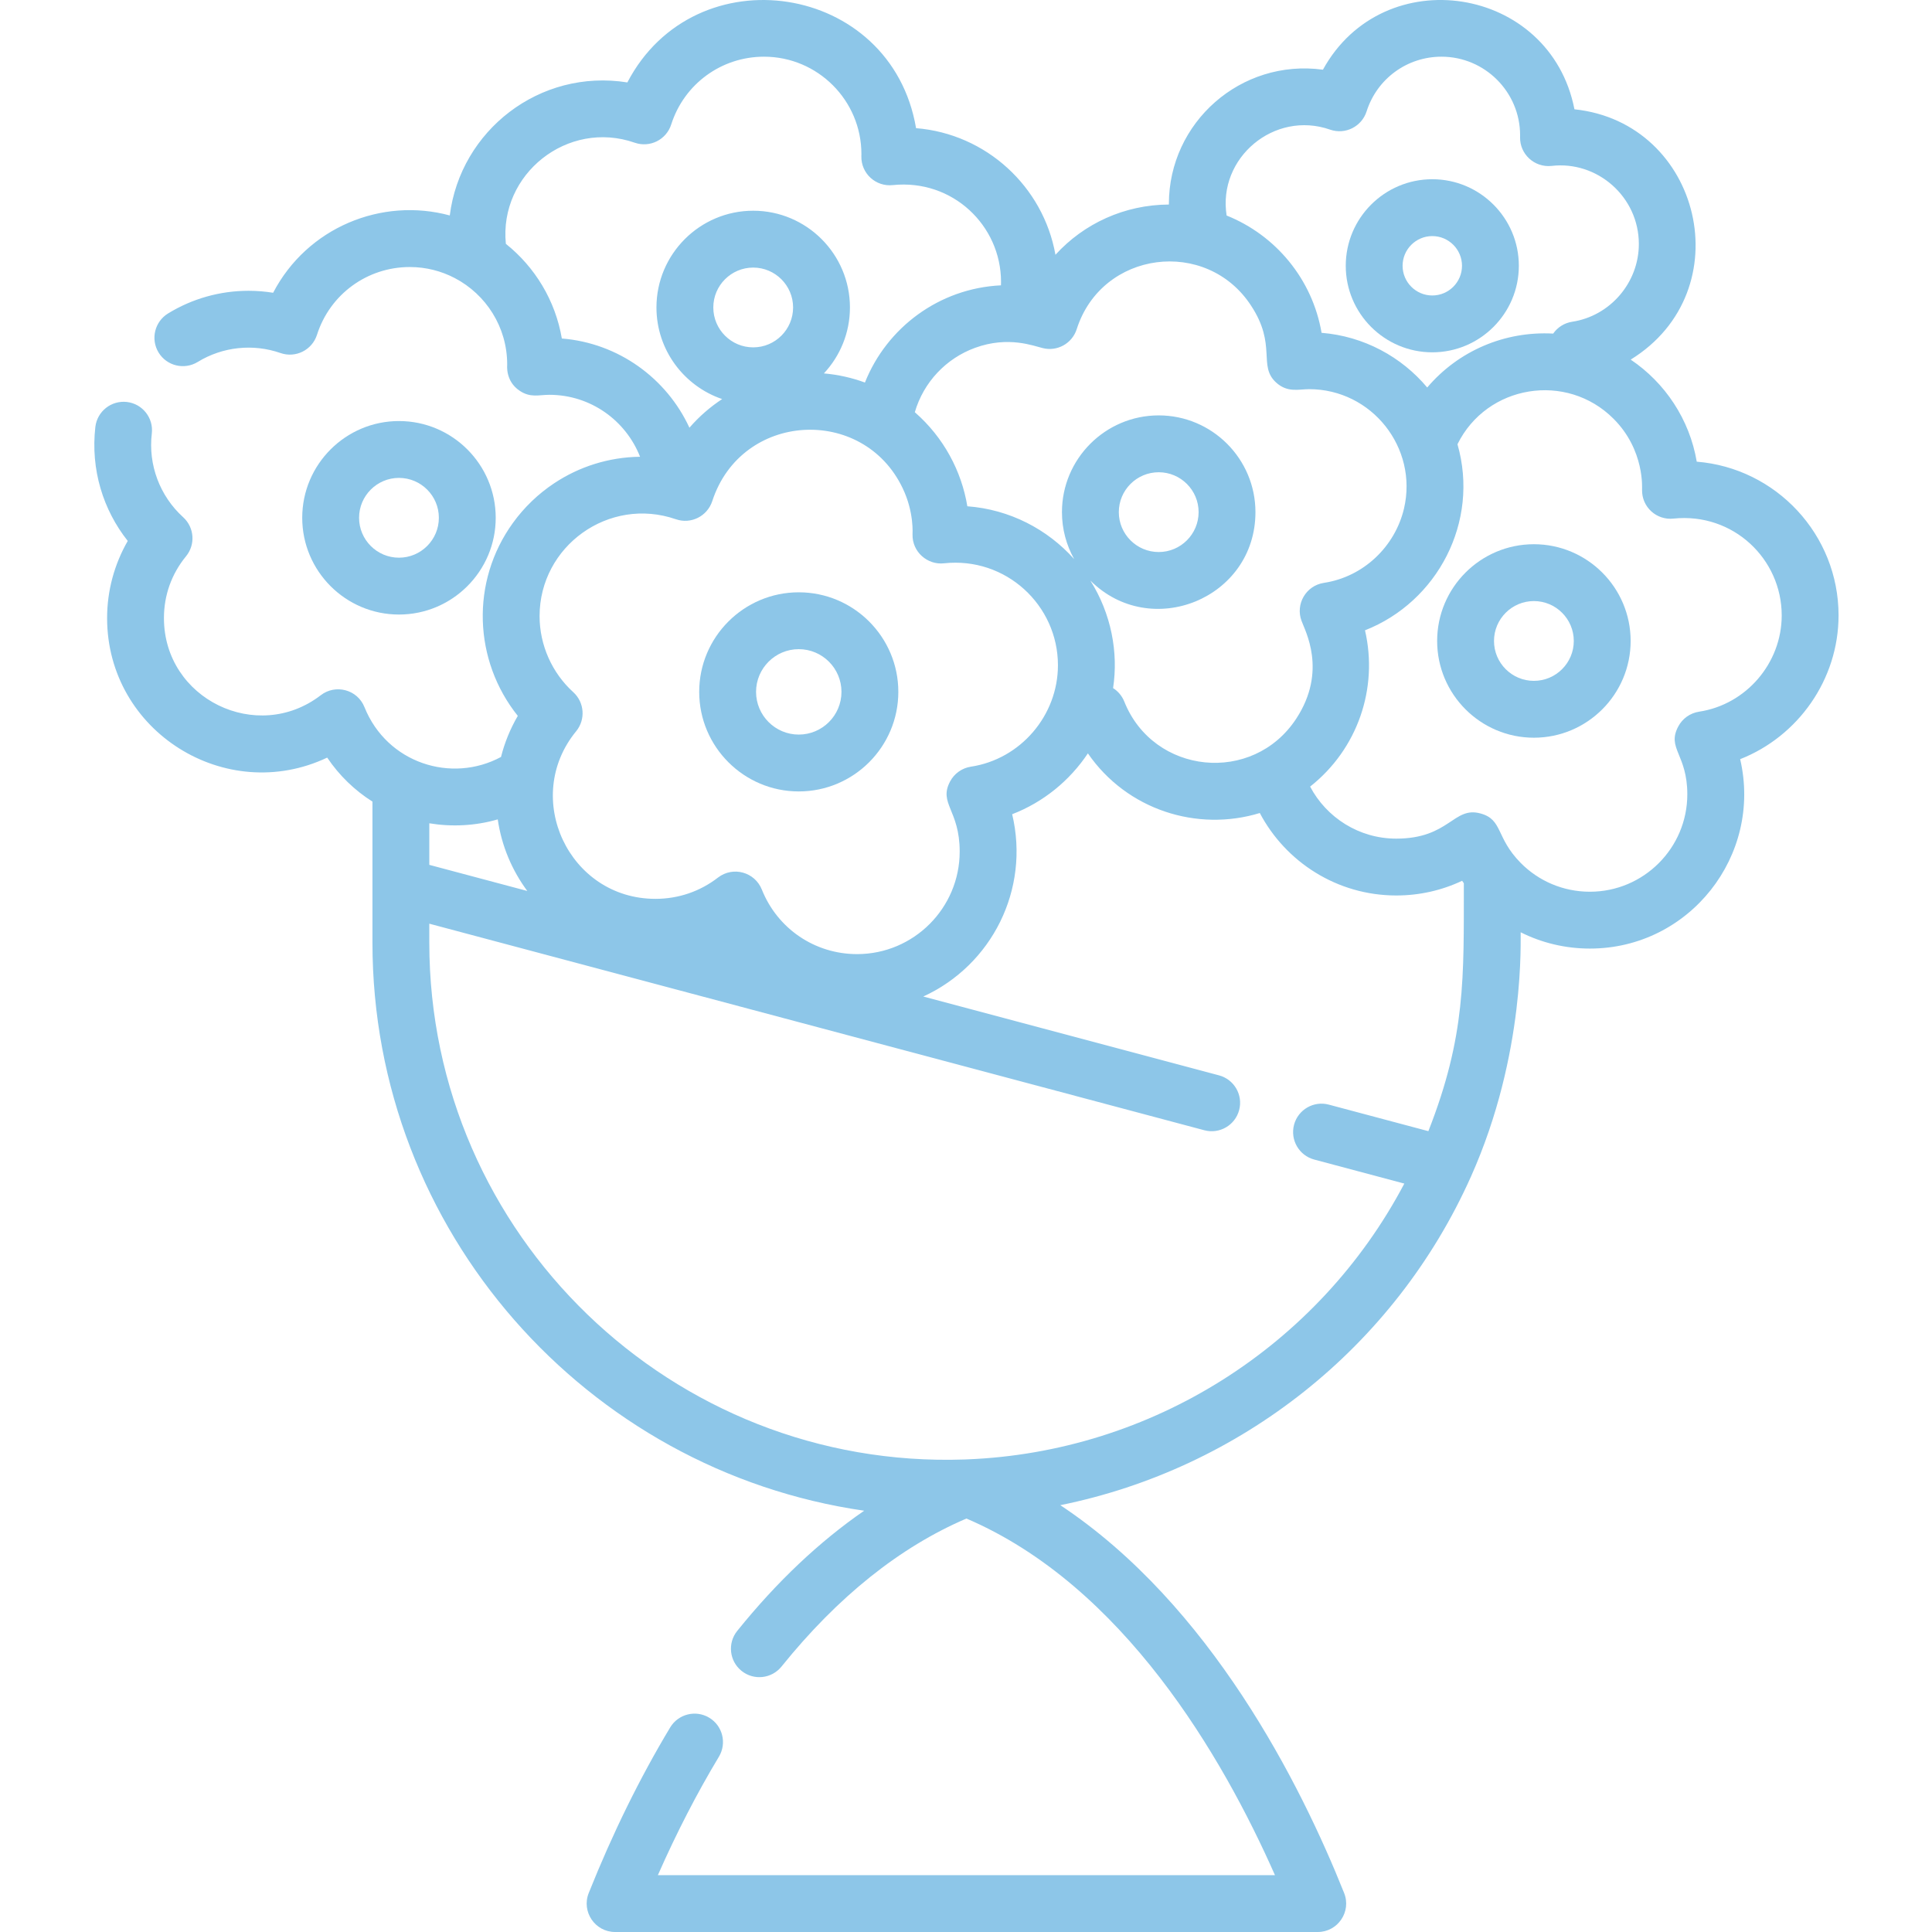 <?xml version="1.0"?>
<svg xmlns="http://www.w3.org/2000/svg" height="512px" viewBox="-24 0 511 511.999" width="512px"><path d="m187.18 209.738c14.551 0 26.387-11.836 26.387-26.387 0-14.547-11.836-26.383-26.387-26.383-14.547 0-26.383 11.836-26.383 26.383 0 14.551 11.836 26.387 26.383 26.387zm0-37.703c6.242 0 11.32 5.078 11.32 11.32 0 6.238-5.078 11.316-11.32 11.316-6.238 0-11.316-5.078-11.316-11.316 0-6.242 5.078-11.32 11.316-11.32zm0 0" fill="#8dc6e8"/><path d="m381.996 144.223c-14.137 0-25.637 11.5-25.637 25.637s11.5 25.641 25.637 25.641c14.137 0 25.641-11.504 25.641-25.641s-11.504-25.637-25.641-25.637zm0 36.211c-5.828 0-10.57-4.742-10.57-10.57 0-5.832 4.742-10.574 10.57-10.574 5.832 0 10.574 4.742 10.574 10.574 0 5.828-4.742 10.57-10.574 10.57zm0 0" fill="#8dc6e8"/><path d="m462.738 163.094c0-21.434-16.582-39.059-37.582-40.746-1.906-11.238-8.414-20.922-17.504-27.047 29.535-18.23 18.73-62.812-14.906-66.336-6.414-32.84-50.586-39.699-66.656-10.496-21.789-2.957-40.824 14.016-40.824 35.562v.172c-11.75.051-22.539 5.043-30.059 13.316-3.215-18.066-18.34-32.055-36.941-33.555-6.566-38.68-58.555-46.496-76.508-12.121-23.277-3.715-44.25 12.781-47.062 35.254-18.066-4.895-37.797 3.199-46.812 20.488-2.148-.344-4.316-.523-6.508-.523-7.562 0-14.941 2.078-21.352 6.016-3.543 2.18-4.66 6.809-2.488 10.363 2.18 3.547 6.816 4.652 10.363 2.48 6.574-4.039 14.668-4.902 21.953-2.359 4 1.383 8.352-.777 9.652-4.832 3.426-10.746 13.309-17.965 24.598-17.965 4.309 0 8.363 1.062 11.941 2.941 8.234 4.309 13.867 12.945 13.867 22.867.023.102-.57 4.395 3.297 6.973 2.848 1.934 5.102 1.082 7.883 1.082 10.918 0 20.266 6.812 24.031 16.414-8.395.109-16.219 2.68-22.758 7.027-4.238 2.812-7.934 6.367-10.914 10.484-11.312 15.617-10.438 36.531 1.273 51.16-1.988 3.406-3.484 7.07-4.449 10.887-13.125 7.07-30.199 1.656-36.176-13.184-1.871-4.715-7.699-6.188-11.59-3.176-16.848 12.953-41.559 1.012-41.559-20.449 0-6.043 2.02-11.699 5.848-16.367 2.551-3.105 2.219-7.652-.754-10.355-6.191-5.617-9.301-13.91-8.309-22.176.492-4.137-2.469-7.883-6.598-8.367-4.137-.473-7.871 2.473-8.363 6.609-1.293 11.332 2.082 22.02 8.586 30.219-3.566 6.18-5.473 13.238-5.473 20.438 0 30.07 31.453 49.695 58.328 36.98 3.184 4.73 7.273 8.68 11.992 11.66v37.352c0 76.477 56.727 139.945 130.309 150.57-11.926 8.23-23.18 18.867-33.641 31.852-2.609 3.238-2.098 7.98 1.141 10.59s7.98 2.098 10.594-1.141c14.895-18.496 31.371-31.68 49.008-39.23 41.527 17.781 67.859 63.066 81.762 94.508h-163.535c4.926-11.18 10.348-21.703 16.176-31.387 2.145-3.562.996-8.191-2.566-10.336-3.566-2.148-8.195-.996-10.34 2.566-8.012 13.312-15.277 28.078-21.594 43.898-1.973 4.938 1.668 10.324 6.996 10.324h186.199c5.32 0 8.969-5.379 6.996-10.324-11.488-28.766-35.402-76.395-75.219-102.789 47.578-9.641 88.543-41.688 108.828-87.074 14.641-32.734 13.055-63.535 13.176-64.75 5.555 2.793 11.809 4.32 18.348 4.32 26.336 0 45.77-24.613 39.82-50.195 15.34-6.02 26.074-21.102 26.074-38.094zm-134.73-128.734c4.031 1.391 8.359-.812 9.652-4.832 2.762-8.676 10.738-14.504 19.855-14.504 11.48 0 20.828 9.352 20.828 20.832l-.008.461c-.105 4.527 3.805 8.141 8.355 7.652 12.102-1.414 23.121 8.172 23.121 20.699 0 10.215-7.594 19.074-17.668 20.598-2.047.312-3.867 1.457-5.031 3.137-12.828-.695-25.129 4.559-33.383 14.289-6.84-8.145-16.793-13.586-28-14.492-2.41-14.172-12.145-25.879-25.16-31.082-2.418-15.266 12.621-27.945 27.438-22.758zm-76.176 57.887c3.801.969 7.773-1.172 9.008-5.012 6.648-20.859 34.41-24.332 46.211-6.234 6.895 10.484 1.762 15.898 6.617 20.355 3.043 2.781 6.016 1.777 8.758 1.777 16.621 0 28.91 15.555 25.148 31.637-2.371 10.055-10.707 18.098-21.223 19.695-4.781.73-7.578 5.652-5.934 10.055.898 2.59 6.922 13.238-1.398 25.934-11.48 17.531-37.848 14.855-45.574-4.543-.602-1.488-1.648-2.73-2.965-3.555 1.445-9.469-.5-19.734-6.027-28.508 16.02 16.008 43.754 4.785 43.754-18.125 0-14.137-11.5-25.641-25.637-25.641-14.137 0-25.641 11.504-25.641 25.641 0 4.516 1.18 8.758 3.238 12.445-7.082-7.914-17.09-13.164-28.312-14-1.531-9.289-6.25-18.242-13.918-24.926 2.324-7.996 8.336-14.289 15.977-17.066 8.848-3.23 15.586-.457 17.918.07zm20.164 43.473c0-5.828 4.742-10.57 10.574-10.57 5.828 0 10.574 4.742 10.574 10.57 0 5.832-4.746 10.574-10.574 10.574-5.832 0-10.574-4.742-10.574-10.574zm-147.602-46.012c-1.719-10.105-7.152-18.953-14.836-25.09-1.848-18.473 16.363-33.012 34.168-26.793 4 1.379 8.348-.777 9.652-4.832 3.426-10.746 13.305-17.969 24.594-17.969 14.23 0 25.812 11.582 25.812 25.812l-.012.562c-.105 4.586 3.848 8.156 8.348 7.652 15.809-1.629 28.664 10.699 28.664 25.66 0 .301-.012.602-.02.906-16.383.773-30.273 11.227-36.047 25.758-3.438-1.262-7.086-2.09-10.875-2.418 4.277-4.582 6.902-10.727 6.902-17.477 0-14.137-11.5-25.637-25.637-25.637s-25.641 11.5-25.641 25.637c0 11.262 7.297 20.84 17.41 24.277-3.215 2.117-6.137 4.664-8.672 7.59-6.035-13.074-18.789-22.438-33.812-23.641zm61.285-8.227c0 5.832-4.742 10.574-10.57 10.574-5.832 0-10.574-4.742-10.574-10.574 0-5.828 4.742-10.57 10.574-10.57 5.828 0 10.57 4.742 10.57 10.57zm-31.066 56.121c3.957 1.387 8.324-.754 9.652-4.82 7.711-23.68 39.969-25.434 50.457-3.395 3.07 6.41 2.598 12.129 2.609 12.254-.105 4.605 3.949 8.137 8.348 7.641 16.395-1.766 30.188 11.102 30.188 27.016 0 13.312-9.902 24.883-23.059 26.879-2.359.359-4.418 1.816-5.531 3.934-3.09 5.844 2.551 7.504 2.551 18.562 0 14.984-12.195 27.176-27.188 27.176-11.188 0-21.102-6.719-25.25-17.125-1.867-4.629-7.617-6.227-11.598-3.172-4.793 3.707-10.527 5.652-16.582 5.652-22.977 0-35.465-26.828-21.02-44.418 2.539-3.105 2.207-7.664-.766-10.355-5.602-5.082-8.926-12.449-8.926-20.148 0-18.562 18.375-31.812 36.113-25.68zm-65.34 80.578c5.848.977 12.137.707 18.137-1.035 1.02 7.031 3.781 13.508 7.832 18.973l-25.969-6.922zm264.762 81.59-26.379-7.031c-4.016-1.074-8.145 1.316-9.219 5.332-1.062 4.027 1.324 8.145 5.344 9.223l23.879 6.367c-22.766 43.176-67.035 71.191-115.98 73.094-.195 0-.391.008-.586.023-77.402 2.676-141.824-59.539-141.824-136.992v-5l205.395 54.742c4.02 1.074 8.145-1.316 9.219-5.332 1.078-4.02-1.312-8.145-5.34-9.219l-78.367-20.891c18.176-8.324 28.309-28.371 23.559-48.309 8.258-3.184 15.246-8.898 20.066-16.129 10.301 14.953 28.934 20.891 45.559 15.809 6.848 12.984 20.496 21.852 36.164 21.852 6.137 0 12.043-1.336 17.457-3.895.148.219.301.441.449.652-.02 24.977.543 40.383-9.395 65.703zm71.746-111.168c-2.371.363-4.422 1.816-5.535 3.938-3.074 5.816 2.41 7.332 2.41 17.965 0 14.234-11.578 25.812-25.812 25.812-7.078 0-13.605-2.832-18.348-7.641-6.656-6.742-4.691-11.477-10.637-13.098-7.199-1.992-8.199 6.668-22.336 6.668-9.891 0-18.5-5.594-22.828-13.789 12.609-9.953 18.102-26.074 14.543-41.418 19.172-7.527 30.414-28.723 24.508-49.312 7.797-15.801 28.93-19.207 41.355-6.75 8.363 8.348 7.531 18.645 7.562 18.801-.105 4.59 3.848 8.156 8.348 7.652 15.809-1.629 28.66 10.703 28.66 25.664 0 12.641-9.418 23.621-21.891 25.508zm0 0" fill="#8dc6e8"/><path d="m355.074 93.367c12.645 0 22.934-10.289 22.934-22.934 0-12.648-10.289-22.934-22.934-22.934-12.648 0-22.934 10.285-22.934 22.934 0 12.645 10.289 22.934 22.934 22.934zm0-30.801c4.34 0 7.871 3.531 7.871 7.867 0 4.34-3.531 7.871-7.871 7.871-4.34 0-7.871-3.531-7.871-7.871 0-4.336 3.531-7.867 7.871-7.867zm0 0" fill="#8dc6e8"/><path d="m81.23 162.859c14.137 0 25.641-11.5 25.641-25.637 0-14.137-11.504-25.641-25.641-25.641s-25.637 11.5-25.637 25.641c0 14.137 11.5 25.637 25.637 25.637zm0-36.211c5.832 0 10.574 4.742 10.574 10.57 0 5.832-4.742 10.574-10.574 10.574-5.828 0-10.57-4.742-10.57-10.574 0-5.828 4.742-10.57 10.57-10.57zm0 0" fill="#8dc6e8"/></svg>
